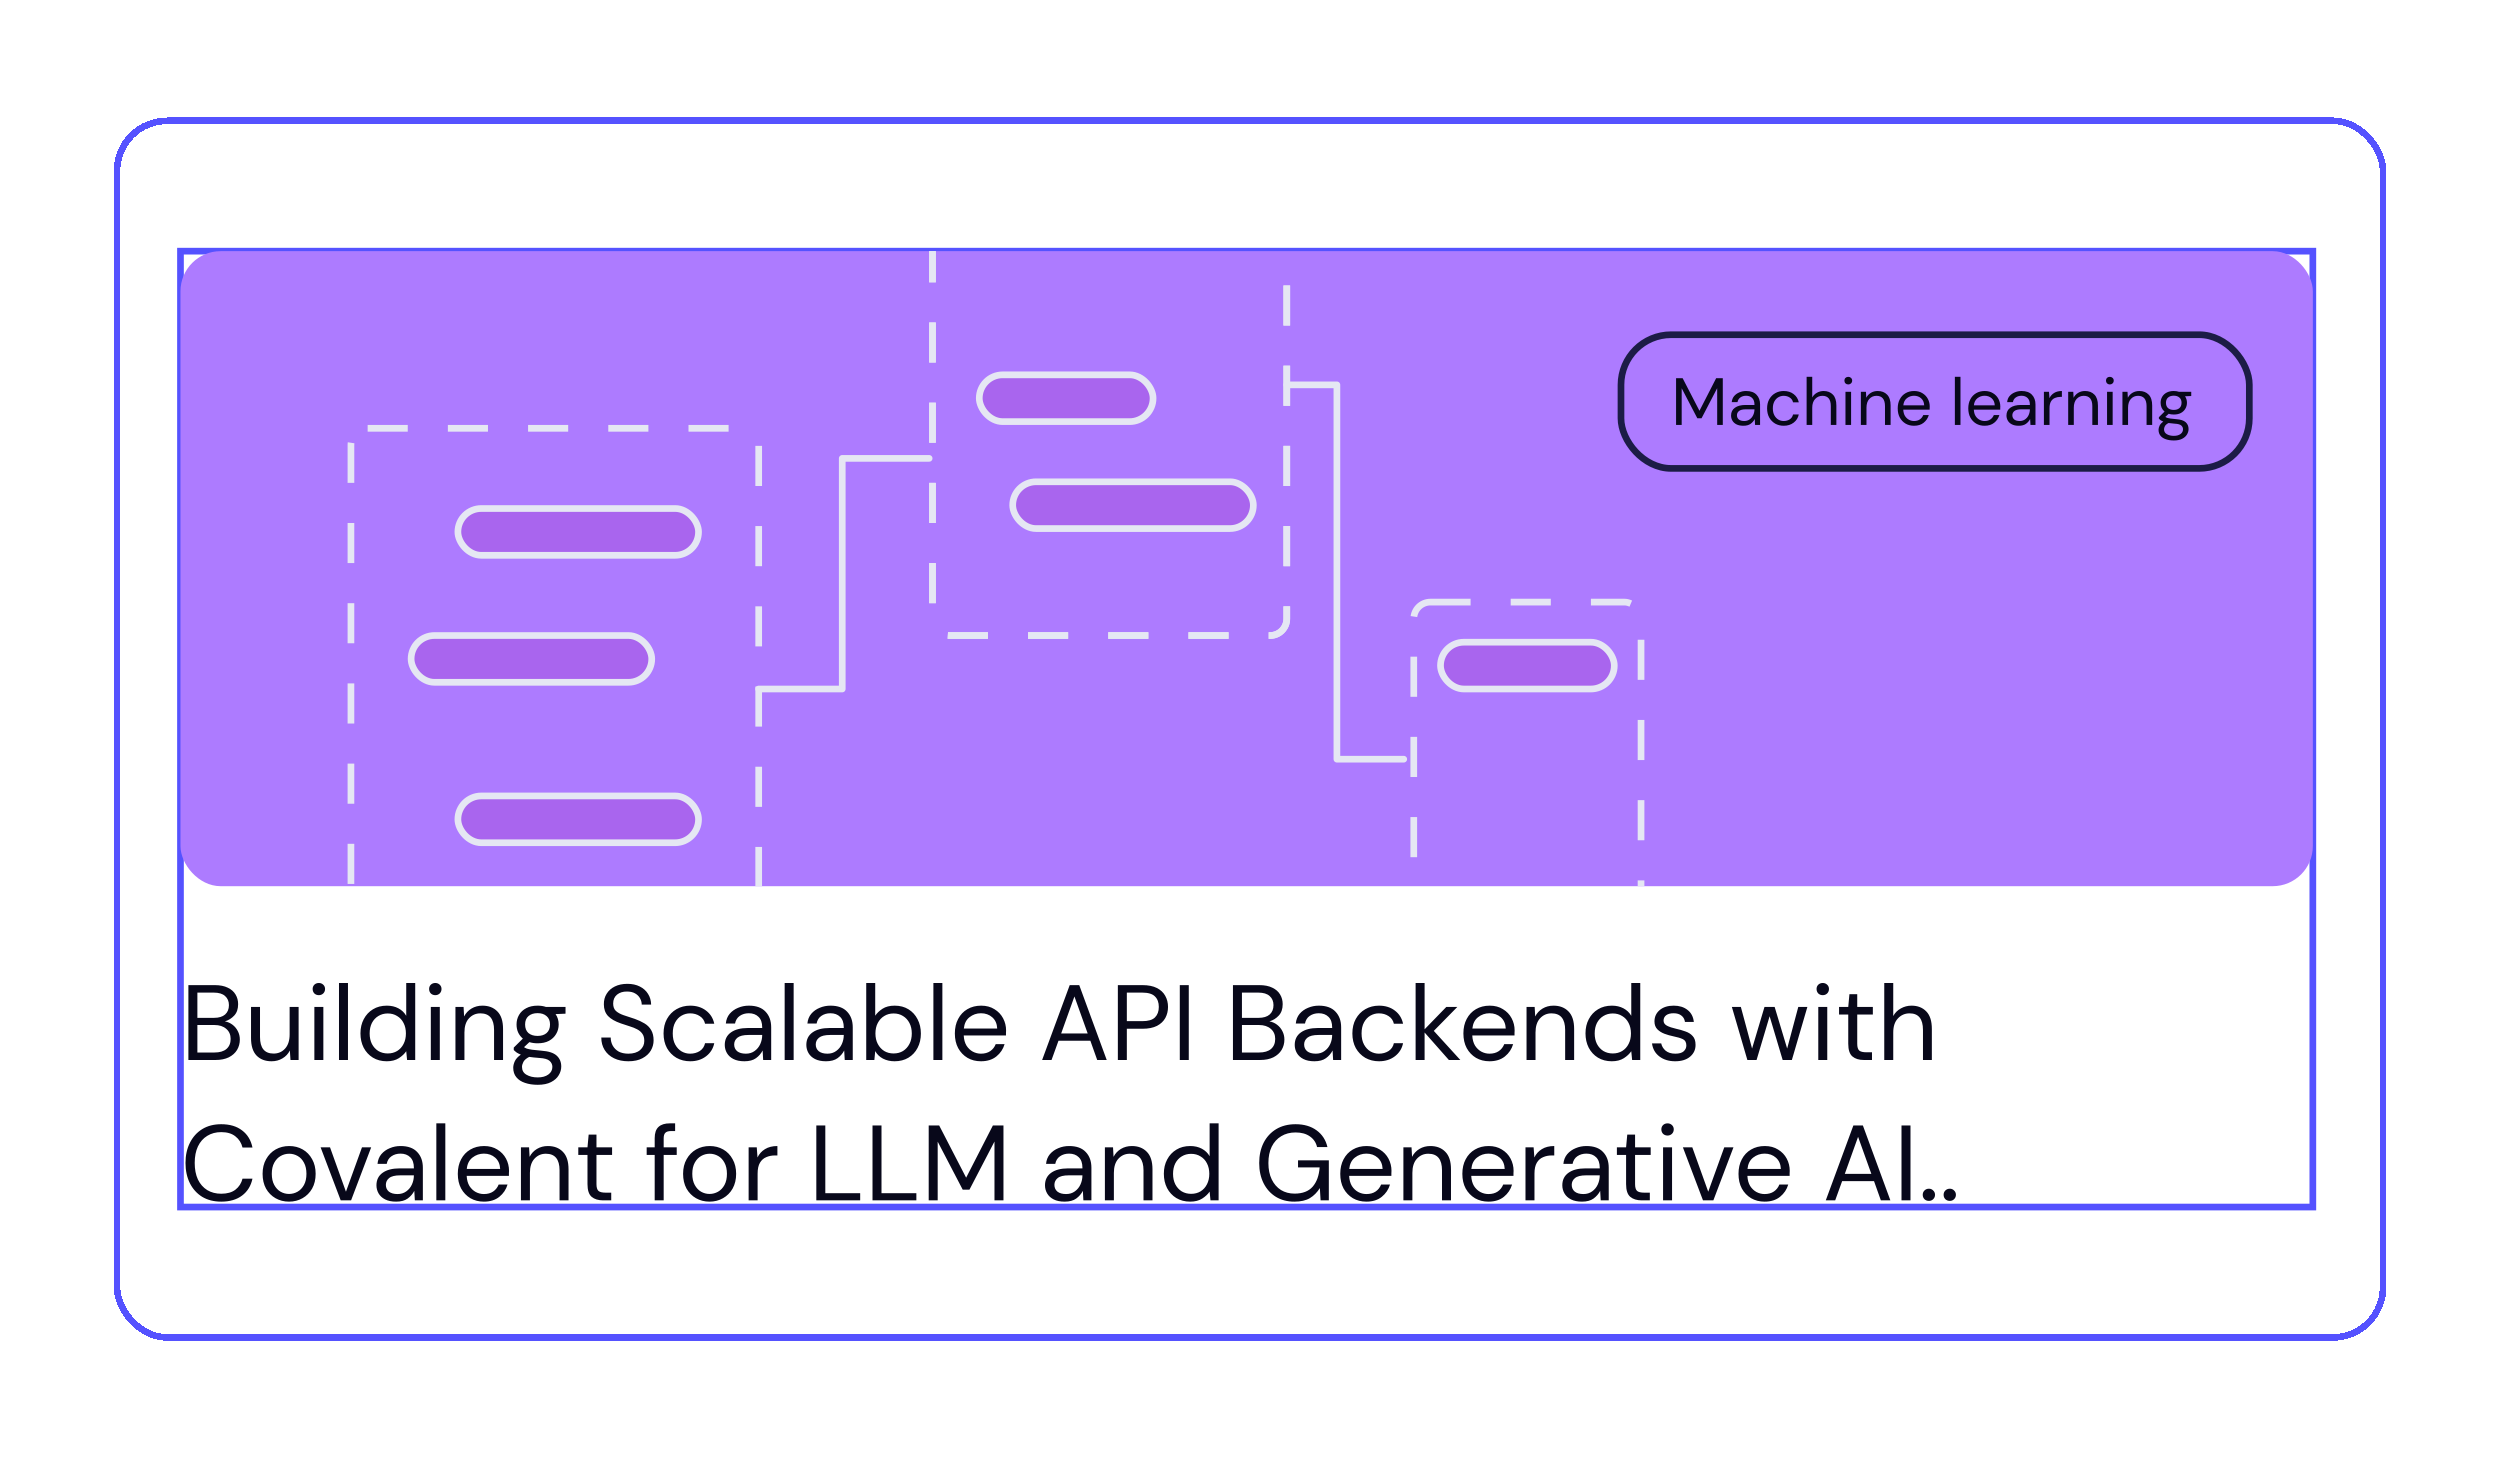 <svg width="374" height="218" viewBox="0 0 374 218" fill="none" xmlns="http://www.w3.org/2000/svg">
<g filter="url(#filter0_d_901_493)">
<rect x="17.5" y="14.074" width="339" height="182" rx="7.5" stroke="#5552FF" shape-rendering="crispEdges"/>
<rect x="27" y="33.574" width="319" height="143" stroke="#5552FF"/>
<g clip-path="url(#clip0_901_493)">
<rect x="27" y="33.574" width="319" height="95" rx="6" fill="#AD7BFF"/>
<rect x="242.5" y="46.074" width="94" height="20" rx="7.5" fill="#AD7BFF"/>
<rect x="242.5" y="46.074" width="94" height="20" rx="7.5" stroke="#1C1C46"/>
<path d="M250.74 59.574V52.574H251.72L254.24 57.454L256.74 52.574H257.73V59.574H256.89V54.074L254.55 58.574H253.92L251.58 54.084V59.574H250.74ZM260.807 59.694C260.393 59.694 260.05 59.624 259.777 59.484C259.503 59.344 259.3 59.157 259.167 58.924C259.033 58.69 258.967 58.437 258.967 58.164C258.967 57.657 259.16 57.267 259.547 56.994C259.933 56.72 260.46 56.584 261.127 56.584H262.467V56.524C262.467 56.09 262.353 55.764 262.127 55.544C261.9 55.317 261.597 55.204 261.217 55.204C260.89 55.204 260.607 55.287 260.367 55.454C260.133 55.614 259.987 55.85 259.927 56.164H259.067C259.1 55.804 259.22 55.5 259.427 55.254C259.64 55.007 259.903 54.82 260.217 54.694C260.53 54.56 260.863 54.494 261.217 54.494C261.91 54.494 262.43 54.68 262.777 55.054C263.13 55.42 263.307 55.91 263.307 56.524V59.574H262.557L262.507 58.684C262.367 58.964 262.16 59.204 261.887 59.404C261.62 59.597 261.26 59.694 260.807 59.694ZM260.937 58.984C261.257 58.984 261.53 58.9 261.757 58.734C261.99 58.567 262.167 58.35 262.287 58.084C262.407 57.817 262.467 57.537 262.467 57.244V57.234H261.197C260.703 57.234 260.353 57.32 260.147 57.494C259.947 57.66 259.847 57.87 259.847 58.124C259.847 58.384 259.94 58.594 260.127 58.754C260.32 58.907 260.59 58.984 260.937 58.984ZM266.847 59.694C266.374 59.694 265.947 59.587 265.567 59.374C265.194 59.154 264.897 58.85 264.677 58.464C264.464 58.07 264.357 57.614 264.357 57.094C264.357 56.574 264.464 56.12 264.677 55.734C264.897 55.34 265.194 55.037 265.567 54.824C265.947 54.604 266.374 54.494 266.847 54.494C267.434 54.494 267.927 54.647 268.327 54.954C268.734 55.26 268.99 55.67 269.097 56.184H268.237C268.17 55.877 268.007 55.64 267.747 55.474C267.487 55.3 267.184 55.214 266.837 55.214C266.557 55.214 266.294 55.284 266.047 55.424C265.8 55.564 265.6 55.774 265.447 56.054C265.294 56.334 265.217 56.68 265.217 57.094C265.217 57.507 265.294 57.854 265.447 58.134C265.6 58.414 265.8 58.627 266.047 58.774C266.294 58.914 266.557 58.984 266.837 58.984C267.184 58.984 267.487 58.9 267.747 58.734C268.007 58.56 268.17 58.317 268.237 58.004H269.097C268.997 58.504 268.744 58.91 268.337 59.224C267.93 59.537 267.434 59.694 266.847 59.694ZM270.27 59.574V52.374H271.11V55.464C271.277 55.157 271.513 54.92 271.82 54.754C272.127 54.58 272.46 54.494 272.82 54.494C273.393 54.494 273.853 54.674 274.2 55.034C274.547 55.387 274.72 55.934 274.72 56.674V59.574H273.89V56.764C273.89 55.73 273.473 55.214 272.64 55.214C272.207 55.214 271.843 55.37 271.55 55.684C271.257 55.99 271.11 56.43 271.11 57.004V59.574H270.27ZM276.503 53.514C276.336 53.514 276.196 53.46 276.083 53.354C275.976 53.24 275.923 53.1 275.923 52.934C275.923 52.774 275.976 52.64 276.083 52.534C276.196 52.427 276.336 52.374 276.503 52.374C276.663 52.374 276.799 52.427 276.913 52.534C277.026 52.64 277.083 52.774 277.083 52.934C277.083 53.1 277.026 53.24 276.913 53.354C276.799 53.46 276.663 53.514 276.503 53.514ZM276.083 59.574V54.614H276.923V59.574H276.083ZM278.385 59.574V54.614H279.145L279.195 55.504C279.355 55.19 279.585 54.944 279.885 54.764C280.185 54.584 280.525 54.494 280.905 54.494C281.492 54.494 281.959 54.674 282.305 55.034C282.659 55.387 282.835 55.934 282.835 56.674V59.574H281.995V56.764C281.995 55.73 281.569 55.214 280.715 55.214C280.289 55.214 279.932 55.37 279.645 55.684C279.365 55.99 279.225 56.43 279.225 57.004V59.574H278.385ZM286.338 59.694C285.865 59.694 285.445 59.587 285.078 59.374C284.711 59.154 284.421 58.85 284.208 58.464C284.001 58.077 283.898 57.62 283.898 57.094C283.898 56.574 284.001 56.12 284.208 55.734C284.415 55.34 284.701 55.037 285.068 54.824C285.441 54.604 285.871 54.494 286.358 54.494C286.838 54.494 287.251 54.604 287.598 54.824C287.951 55.037 288.221 55.32 288.408 55.674C288.595 56.027 288.688 56.407 288.688 56.814C288.688 56.887 288.685 56.96 288.678 57.034C288.678 57.107 288.678 57.19 288.678 57.284H284.728C284.748 57.664 284.835 57.98 284.988 58.234C285.148 58.48 285.345 58.667 285.578 58.794C285.818 58.92 286.071 58.984 286.338 58.984C286.685 58.984 286.975 58.904 287.208 58.744C287.441 58.584 287.611 58.367 287.718 58.094H288.548C288.415 58.554 288.158 58.937 287.778 59.244C287.405 59.544 286.925 59.694 286.338 59.694ZM286.338 55.204C285.938 55.204 285.581 55.327 285.268 55.574C284.961 55.814 284.785 56.167 284.738 56.634H287.858C287.838 56.187 287.685 55.837 287.398 55.584C287.111 55.33 286.758 55.204 286.338 55.204ZM292.448 59.574V52.374H293.288V59.574H292.448ZM296.895 59.694C296.421 59.694 296.001 59.587 295.635 59.374C295.268 59.154 294.978 58.85 294.765 58.464C294.558 58.077 294.455 57.62 294.455 57.094C294.455 56.574 294.558 56.12 294.765 55.734C294.971 55.34 295.258 55.037 295.625 54.824C295.998 54.604 296.428 54.494 296.915 54.494C297.395 54.494 297.808 54.604 298.155 54.824C298.508 55.037 298.778 55.32 298.965 55.674C299.151 56.027 299.245 56.407 299.245 56.814C299.245 56.887 299.241 56.96 299.235 57.034C299.235 57.107 299.235 57.19 299.235 57.284H295.285C295.305 57.664 295.391 57.98 295.545 58.234C295.705 58.48 295.901 58.667 296.135 58.794C296.375 58.92 296.628 58.984 296.895 58.984C297.241 58.984 297.531 58.904 297.765 58.744C297.998 58.584 298.168 58.367 298.275 58.094H299.105C298.971 58.554 298.715 58.937 298.335 59.244C297.961 59.544 297.481 59.694 296.895 59.694ZM296.895 55.204C296.495 55.204 296.138 55.327 295.825 55.574C295.518 55.814 295.341 56.167 295.295 56.634H298.415C298.395 56.187 298.241 55.837 297.955 55.584C297.668 55.33 297.315 55.204 296.895 55.204ZM302.008 59.694C301.595 59.694 301.251 59.624 300.978 59.484C300.705 59.344 300.501 59.157 300.368 58.924C300.235 58.69 300.168 58.437 300.168 58.164C300.168 57.657 300.361 57.267 300.748 56.994C301.135 56.72 301.661 56.584 302.328 56.584H303.668V56.524C303.668 56.09 303.555 55.764 303.328 55.544C303.101 55.317 302.798 55.204 302.418 55.204C302.091 55.204 301.808 55.287 301.568 55.454C301.335 55.614 301.188 55.85 301.128 56.164H300.268C300.301 55.804 300.421 55.5 300.628 55.254C300.841 55.007 301.105 54.82 301.418 54.694C301.731 54.56 302.065 54.494 302.418 54.494C303.111 54.494 303.631 54.68 303.978 55.054C304.331 55.42 304.508 55.91 304.508 56.524V59.574H303.758L303.708 58.684C303.568 58.964 303.361 59.204 303.088 59.404C302.821 59.597 302.461 59.694 302.008 59.694ZM302.138 58.984C302.458 58.984 302.731 58.9 302.958 58.734C303.191 58.567 303.368 58.35 303.488 58.084C303.608 57.817 303.668 57.537 303.668 57.244V57.234H302.398C301.905 57.234 301.555 57.32 301.348 57.494C301.148 57.66 301.048 57.87 301.048 58.124C301.048 58.384 301.141 58.594 301.328 58.754C301.521 58.907 301.791 58.984 302.138 58.984ZM305.768 59.574V54.614H306.528L306.598 55.564C306.751 55.237 306.985 54.977 307.298 54.784C307.611 54.59 307.998 54.494 308.458 54.494V55.374H308.228C307.935 55.374 307.665 55.427 307.418 55.534C307.171 55.634 306.975 55.807 306.828 56.054C306.681 56.3 306.608 56.64 306.608 57.074V59.574H305.768ZM309.401 59.574V54.614H310.161L310.211 55.504C310.371 55.19 310.601 54.944 310.901 54.764C311.201 54.584 311.541 54.494 311.921 54.494C312.508 54.494 312.974 54.674 313.321 55.034C313.674 55.387 313.851 55.934 313.851 56.674V59.574H313.011V56.764C313.011 55.73 312.584 55.214 311.731 55.214C311.304 55.214 310.948 55.37 310.661 55.684C310.381 55.99 310.241 56.43 310.241 57.004V59.574H309.401ZM315.634 53.514C315.467 53.514 315.327 53.46 315.214 53.354C315.107 53.24 315.054 53.1 315.054 52.934C315.054 52.774 315.107 52.64 315.214 52.534C315.327 52.427 315.467 52.374 315.634 52.374C315.794 52.374 315.93 52.427 316.044 52.534C316.157 52.64 316.214 52.774 316.214 52.934C316.214 53.1 316.157 53.24 316.044 53.354C315.93 53.46 315.794 53.514 315.634 53.514ZM315.214 59.574V54.614H316.054V59.574H315.214ZM317.516 59.574V54.614H318.276L318.326 55.504C318.486 55.19 318.716 54.944 319.016 54.764C319.316 54.584 319.656 54.494 320.036 54.494C320.623 54.494 321.09 54.674 321.436 55.034C321.79 55.387 321.966 55.934 321.966 56.674V59.574H321.126V56.764C321.126 55.73 320.7 55.214 319.846 55.214C319.42 55.214 319.063 55.37 318.776 55.684C318.496 55.99 318.356 56.43 318.356 57.004V59.574H317.516ZM325.199 58.014C324.919 58.014 324.662 57.977 324.429 57.904L323.929 58.374C324.002 58.427 324.092 58.474 324.199 58.514C324.312 58.547 324.472 58.58 324.679 58.614C324.885 58.64 325.175 58.67 325.549 58.704C326.215 58.75 326.692 58.904 326.979 59.164C327.265 59.424 327.409 59.764 327.409 60.184C327.409 60.47 327.329 60.744 327.169 61.004C327.015 61.264 326.775 61.477 326.449 61.644C326.129 61.81 325.715 61.894 325.209 61.894C324.762 61.894 324.365 61.834 324.019 61.714C323.672 61.6 323.402 61.424 323.209 61.184C323.015 60.95 322.919 60.654 322.919 60.294C322.919 60.107 322.969 59.904 323.069 59.684C323.169 59.47 323.355 59.267 323.629 59.074C323.482 59.014 323.355 58.95 323.249 58.884C323.149 58.81 323.055 58.73 322.969 58.644V58.414L323.819 57.574C323.425 57.24 323.229 56.8 323.229 56.254C323.229 55.927 323.305 55.63 323.459 55.364C323.612 55.097 323.835 54.887 324.129 54.734C324.422 54.574 324.779 54.494 325.199 54.494C325.485 54.494 325.745 54.534 325.979 54.614H327.809V55.244L326.879 55.284C327.072 55.564 327.169 55.887 327.169 56.254C327.169 56.58 327.089 56.877 326.929 57.144C326.775 57.41 326.552 57.624 326.259 57.784C325.972 57.937 325.619 58.014 325.199 58.014ZM325.199 57.324C325.552 57.324 325.832 57.234 326.039 57.054C326.252 56.867 326.359 56.6 326.359 56.254C326.359 55.914 326.252 55.654 326.039 55.474C325.832 55.287 325.552 55.194 325.199 55.194C324.839 55.194 324.552 55.287 324.339 55.474C324.132 55.654 324.029 55.914 324.029 56.254C324.029 56.6 324.132 56.867 324.339 57.054C324.552 57.234 324.839 57.324 325.199 57.324ZM323.739 60.214C323.739 60.547 323.879 60.794 324.159 60.954C324.439 61.12 324.789 61.204 325.209 61.204C325.622 61.204 325.952 61.114 326.199 60.934C326.452 60.754 326.579 60.514 326.579 60.214C326.579 60 326.492 59.814 326.319 59.654C326.145 59.5 325.825 59.41 325.359 59.384C324.992 59.357 324.675 59.324 324.409 59.284C324.135 59.43 323.955 59.587 323.869 59.754C323.782 59.927 323.739 60.08 323.739 60.214Z" fill="#08081A"/>
<rect x="52.5" y="60.074" width="61" height="78" rx="2.5" stroke="#E5E7F3" stroke-dasharray="6 6"/>
<rect x="139.5" y="28.074" width="53" height="63" rx="2.5" stroke="#E5E7F3" stroke-dasharray="6 6"/>
<rect x="139.5" y="28.074" width="53" height="63" rx="2.5" stroke="#E5E7F3" stroke-dasharray="6 6"/>
<rect x="211.5" y="86.074" width="34" height="48" rx="2.5" stroke="#E5E7F3" stroke-dasharray="6 6"/>
<path d="M113.5 99.074H126V64.574H139" stroke="#E5E7F3" stroke-linecap="round" stroke-linejoin="round"/>
<path d="M192.5 53.574H200V109.574H210" stroke="#E5E7F3" stroke-linecap="round" stroke-linejoin="round"/>
<rect x="68.5" y="72.074" width="36" height="7" rx="3.5" fill="#A965EE" stroke="#E5E7F3"/>
<rect x="61.5" y="91.074" width="36" height="7" rx="3.5" fill="#A965EE" stroke="#E5E7F3"/>
<rect x="146.5" y="52.074" width="26" height="7" rx="3.5" fill="#A965EE" stroke="#E5E7F3"/>
<rect x="215.5" y="92.074" width="26" height="7" rx="3.5" fill="#A965EE" stroke="#E5E7F3"/>
<rect x="68.5" y="115.074" width="36" height="7" rx="3.5" fill="#A965EE" stroke="#E5E7F3"/>
<rect x="151.5" y="68.074" width="36" height="7" rx="3.5" fill="#A965EE" stroke="#E5E7F3"/>
</g>
<path d="M28.184 154.574V143.374H32.12C32.909 143.374 33.56 143.502 34.072 143.758C34.595 144.003 34.984 144.344 35.24 144.782C35.496 145.208 35.624 145.688 35.624 146.222C35.624 146.947 35.427 147.518 35.032 147.934C34.648 148.35 34.184 148.638 33.64 148.798C34.056 148.872 34.435 149.038 34.776 149.294C35.117 149.55 35.384 149.87 35.576 150.254C35.779 150.638 35.88 151.059 35.88 151.518C35.88 152.083 35.741 152.6 35.464 153.07C35.187 153.528 34.776 153.896 34.232 154.174C33.688 154.44 33.027 154.574 32.248 154.574H28.184ZM29.528 148.27H32.024C32.739 148.27 33.288 148.104 33.672 147.774C34.056 147.432 34.248 146.963 34.248 146.366C34.248 145.8 34.056 145.347 33.672 145.006C33.299 144.664 32.733 144.494 31.976 144.494H29.528V148.27ZM29.528 153.454H32.104C32.872 153.454 33.464 153.278 33.88 152.926C34.296 152.563 34.504 152.062 34.504 151.422C34.504 150.792 34.285 150.291 33.848 149.918C33.411 149.534 32.819 149.342 32.072 149.342H29.528V153.454ZM40.625 154.766C39.686 154.766 38.94 154.483 38.385 153.918C37.83 153.342 37.553 152.462 37.553 151.278V146.638H38.897V151.134C38.897 152.787 39.574 153.614 40.929 153.614C41.622 153.614 42.193 153.368 42.641 152.878C43.1 152.376 43.329 151.667 43.329 150.75V146.638H44.673V154.574H43.457L43.361 153.15C43.116 153.651 42.748 154.046 42.257 154.334C41.777 154.622 41.233 154.766 40.625 154.766ZM47.701 144.878C47.435 144.878 47.211 144.792 47.029 144.622C46.859 144.44 46.773 144.216 46.773 143.95C46.773 143.694 46.859 143.48 47.029 143.31C47.211 143.139 47.435 143.054 47.701 143.054C47.957 143.054 48.176 143.139 48.357 143.31C48.539 143.48 48.629 143.694 48.629 143.95C48.629 144.216 48.539 144.44 48.357 144.622C48.176 144.792 47.957 144.878 47.701 144.878ZM47.029 154.574V146.638H48.373V154.574H47.029ZM50.713 154.574V143.054H52.057V154.574H50.713ZM57.86 154.766C57.071 154.766 56.378 154.584 55.78 154.222C55.194 153.859 54.735 153.363 54.404 152.734C54.084 152.104 53.924 151.39 53.924 150.59C53.924 149.79 54.09 149.08 54.42 148.462C54.751 147.832 55.21 147.342 55.796 146.99C56.383 146.627 57.076 146.446 57.876 146.446C58.527 146.446 59.103 146.579 59.604 146.846C60.106 147.112 60.495 147.486 60.772 147.966V143.054H62.116V154.574H60.9L60.772 153.262C60.516 153.646 60.148 153.992 59.668 154.302C59.188 154.611 58.586 154.766 57.86 154.766ZM58.004 153.598C58.538 153.598 59.007 153.475 59.412 153.23C59.828 152.974 60.148 152.622 60.372 152.174C60.607 151.726 60.724 151.203 60.724 150.606C60.724 150.008 60.607 149.486 60.372 149.038C60.148 148.59 59.828 148.243 59.412 147.998C59.007 147.742 58.538 147.614 58.004 147.614C57.482 147.614 57.012 147.742 56.596 147.998C56.191 148.243 55.871 148.59 55.636 149.038C55.412 149.486 55.3 150.008 55.3 150.606C55.3 151.203 55.412 151.726 55.636 152.174C55.871 152.622 56.191 152.974 56.596 153.23C57.012 153.475 57.482 153.598 58.004 153.598ZM65.123 144.878C64.856 144.878 64.632 144.792 64.451 144.622C64.281 144.44 64.195 144.216 64.195 143.95C64.195 143.694 64.281 143.48 64.451 143.31C64.632 143.139 64.856 143.054 65.123 143.054C65.379 143.054 65.598 143.139 65.779 143.31C65.96 143.48 66.051 143.694 66.051 143.95C66.051 144.216 65.96 144.44 65.779 144.622C65.598 144.792 65.379 144.878 65.123 144.878ZM64.451 154.574V146.638H65.795V154.574H64.451ZM68.135 154.574V146.638H69.351L69.431 148.062C69.687 147.56 70.055 147.166 70.535 146.878C71.015 146.59 71.559 146.446 72.167 146.446C73.106 146.446 73.853 146.734 74.407 147.31C74.973 147.875 75.255 148.75 75.255 149.934V154.574H73.911V150.078C73.911 148.424 73.229 147.598 71.863 147.598C71.181 147.598 70.61 147.848 70.151 148.35C69.703 148.84 69.479 149.544 69.479 150.462V154.574H68.135ZM80.427 152.078C79.98 152.078 79.569 152.019 79.195 151.902L78.395 152.654C78.513 152.739 78.657 152.814 78.828 152.878C79.009 152.931 79.265 152.984 79.596 153.038C79.926 153.08 80.39 153.128 80.987 153.182C82.054 153.256 82.817 153.502 83.275 153.918C83.734 154.334 83.963 154.878 83.963 155.55C83.963 156.008 83.835 156.446 83.579 156.862C83.334 157.278 82.95 157.619 82.427 157.886C81.915 158.152 81.254 158.286 80.444 158.286C79.729 158.286 79.094 158.19 78.54 157.998C77.985 157.816 77.553 157.534 77.243 157.15C76.934 156.776 76.779 156.302 76.779 155.726C76.779 155.427 76.859 155.102 77.019 154.75C77.18 154.408 77.478 154.083 77.915 153.774C77.681 153.678 77.478 153.576 77.308 153.47C77.147 153.352 76.998 153.224 76.859 153.086V152.718L78.219 151.374C77.59 150.84 77.275 150.136 77.275 149.262C77.275 148.739 77.398 148.264 77.644 147.838C77.889 147.411 78.246 147.075 78.716 146.83C79.185 146.574 79.755 146.446 80.427 146.446C80.886 146.446 81.302 146.51 81.675 146.638H84.603V147.646L83.115 147.71C83.425 148.158 83.579 148.675 83.579 149.262C83.579 149.784 83.451 150.259 83.195 150.686C82.95 151.112 82.593 151.454 82.124 151.71C81.665 151.955 81.1 152.078 80.427 152.078ZM80.427 150.974C80.993 150.974 81.441 150.83 81.772 150.542C82.113 150.243 82.284 149.816 82.284 149.262C82.284 148.718 82.113 148.302 81.772 148.014C81.441 147.715 80.993 147.566 80.427 147.566C79.852 147.566 79.393 147.715 79.052 148.014C78.721 148.302 78.555 148.718 78.555 149.262C78.555 149.816 78.721 150.243 79.052 150.542C79.393 150.83 79.852 150.974 80.427 150.974ZM78.091 155.598C78.091 156.131 78.316 156.526 78.763 156.782C79.212 157.048 79.772 157.182 80.444 157.182C81.105 157.182 81.633 157.038 82.028 156.75C82.433 156.462 82.635 156.078 82.635 155.598C82.635 155.256 82.497 154.958 82.219 154.702C81.942 154.456 81.43 154.312 80.683 154.27C80.097 154.227 79.59 154.174 79.163 154.11C78.726 154.344 78.438 154.595 78.299 154.862C78.161 155.139 78.091 155.384 78.091 155.598ZM94.002 154.766C93.181 154.766 92.466 154.616 91.858 154.318C91.25 154.019 90.781 153.603 90.45 153.07C90.119 152.536 89.954 151.918 89.954 151.214H91.362C91.362 151.651 91.463 152.056 91.666 152.43C91.869 152.792 92.162 153.086 92.546 153.31C92.941 153.523 93.426 153.63 94.002 153.63C94.759 153.63 95.346 153.448 95.762 153.086C96.178 152.723 96.386 152.27 96.386 151.726C96.386 151.278 96.29 150.92 96.098 150.654C95.906 150.376 95.645 150.152 95.314 149.982C94.994 149.811 94.621 149.662 94.194 149.534C93.778 149.406 93.341 149.262 92.882 149.102C92.018 148.803 91.378 148.435 90.962 147.998C90.546 147.55 90.338 146.968 90.338 146.254C90.327 145.656 90.466 145.128 90.754 144.67C91.042 144.2 91.447 143.838 91.97 143.582C92.503 143.315 93.133 143.182 93.858 143.182C94.573 143.182 95.191 143.315 95.714 143.582C96.247 143.848 96.658 144.216 96.946 144.686C97.245 145.155 97.399 145.688 97.41 146.286H96.002C96.002 145.976 95.922 145.672 95.762 145.374C95.602 145.064 95.357 144.814 95.026 144.622C94.706 144.43 94.301 144.334 93.81 144.334C93.202 144.323 92.701 144.478 92.306 144.798C91.922 145.118 91.73 145.56 91.73 146.126C91.73 146.606 91.863 146.974 92.13 147.23C92.407 147.486 92.791 147.699 93.282 147.87C93.773 148.03 94.338 148.216 94.978 148.43C95.511 148.622 95.991 148.846 96.418 149.102C96.845 149.358 97.175 149.688 97.41 150.094C97.655 150.499 97.778 151.016 97.778 151.646C97.778 152.179 97.639 152.686 97.362 153.166C97.085 153.635 96.663 154.019 96.098 154.318C95.543 154.616 94.845 154.766 94.002 154.766ZM103.252 154.766C102.495 154.766 101.812 154.595 101.204 154.254C100.607 153.902 100.132 153.416 99.78 152.798C99.439 152.168 99.268 151.438 99.268 150.606C99.268 149.774 99.439 149.048 99.78 148.43C100.132 147.8 100.607 147.315 101.204 146.974C101.812 146.622 102.495 146.446 103.252 146.446C104.191 146.446 104.98 146.691 105.62 147.182C106.271 147.672 106.681 148.328 106.852 149.15H105.476C105.369 148.659 105.108 148.28 104.692 148.014C104.276 147.736 103.791 147.598 103.236 147.598C102.788 147.598 102.367 147.71 101.972 147.934C101.577 148.158 101.257 148.494 101.012 148.942C100.767 149.39 100.644 149.944 100.644 150.606C100.644 151.267 100.767 151.822 101.012 152.27C101.257 152.718 101.577 153.059 101.972 153.294C102.367 153.518 102.788 153.63 103.236 153.63C103.791 153.63 104.276 153.496 104.692 153.23C105.108 152.952 105.369 152.563 105.476 152.062H106.852C106.692 152.862 106.287 153.512 105.636 154.014C104.985 154.515 104.191 154.766 103.252 154.766ZM111.369 154.766C110.708 154.766 110.158 154.654 109.721 154.43C109.284 154.206 108.958 153.907 108.745 153.534C108.532 153.16 108.425 152.755 108.425 152.318C108.425 151.507 108.734 150.883 109.353 150.446C109.972 150.008 110.814 149.79 111.881 149.79H114.025V149.694C114.025 149 113.844 148.478 113.481 148.126C113.118 147.763 112.633 147.582 112.025 147.582C111.502 147.582 111.049 147.715 110.665 147.982C110.292 148.238 110.057 148.616 109.961 149.118H108.585C108.638 148.542 108.83 148.056 109.161 147.662C109.502 147.267 109.924 146.968 110.425 146.766C110.926 146.552 111.46 146.446 112.025 146.446C113.134 146.446 113.966 146.744 114.521 147.342C115.086 147.928 115.369 148.712 115.369 149.694V154.574H114.169L114.089 153.15C113.865 153.598 113.534 153.982 113.097 154.302C112.67 154.611 112.094 154.766 111.369 154.766ZM111.577 153.63C112.089 153.63 112.526 153.496 112.889 153.23C113.262 152.963 113.545 152.616 113.737 152.19C113.929 151.763 114.025 151.315 114.025 150.846V150.83H111.993C111.204 150.83 110.644 150.968 110.313 151.246C109.993 151.512 109.833 151.848 109.833 152.254C109.833 152.67 109.982 153.006 110.281 153.262C110.59 153.507 111.022 153.63 111.577 153.63ZM117.385 154.574V143.054H118.729V154.574H117.385ZM123.572 154.766C122.911 154.766 122.361 154.654 121.924 154.43C121.487 154.206 121.161 153.907 120.948 153.534C120.735 153.16 120.628 152.755 120.628 152.318C120.628 151.507 120.937 150.883 121.556 150.446C122.175 150.008 123.017 149.79 124.084 149.79H126.228V149.694C126.228 149 126.047 148.478 125.684 148.126C125.321 147.763 124.836 147.582 124.228 147.582C123.705 147.582 123.252 147.715 122.868 147.982C122.495 148.238 122.26 148.616 122.164 149.118H120.788C120.841 148.542 121.033 148.056 121.364 147.662C121.705 147.267 122.127 146.968 122.628 146.766C123.129 146.552 123.663 146.446 124.228 146.446C125.337 146.446 126.169 146.744 126.724 147.342C127.289 147.928 127.572 148.712 127.572 149.694V154.574H126.372L126.292 153.15C126.068 153.598 125.737 153.982 125.3 154.302C124.873 154.611 124.297 154.766 123.572 154.766ZM123.78 153.63C124.292 153.63 124.729 153.496 125.092 153.23C125.465 152.963 125.748 152.616 125.94 152.19C126.132 151.763 126.228 151.315 126.228 150.846V150.83H124.196C123.407 150.83 122.847 150.968 122.516 151.246C122.196 151.512 122.036 151.848 122.036 152.254C122.036 152.67 122.185 153.006 122.484 153.262C122.793 153.507 123.225 153.63 123.78 153.63ZM133.828 154.766C133.178 154.766 132.596 154.632 132.084 154.366C131.583 154.099 131.199 153.726 130.932 153.246L130.804 154.574H129.588V143.054H130.932V147.95C131.188 147.566 131.551 147.219 132.02 146.91C132.5 146.6 133.108 146.446 133.844 146.446C134.634 146.446 135.322 146.627 135.908 146.99C136.495 147.352 136.948 147.848 137.268 148.478C137.599 149.107 137.764 149.822 137.764 150.622C137.764 151.422 137.599 152.136 137.268 152.766C136.948 153.384 136.49 153.875 135.892 154.238C135.306 154.59 134.618 154.766 133.828 154.766ZM133.684 153.598C134.218 153.598 134.687 153.475 135.092 153.23C135.498 152.974 135.818 152.622 136.052 152.174C136.287 151.726 136.404 151.203 136.404 150.606C136.404 150.008 136.287 149.486 136.052 149.038C135.818 148.59 135.498 148.243 135.092 147.998C134.687 147.742 134.218 147.614 133.684 147.614C133.151 147.614 132.682 147.742 132.276 147.998C131.871 148.243 131.551 148.59 131.316 149.038C131.082 149.486 130.964 150.008 130.964 150.606C130.964 151.203 131.082 151.726 131.316 152.174C131.551 152.622 131.871 152.974 132.276 153.23C132.682 153.475 133.151 153.598 133.684 153.598ZM139.635 154.574V143.054H140.979V154.574H139.635ZM146.75 154.766C145.993 154.766 145.321 154.595 144.734 154.254C144.147 153.902 143.683 153.416 143.342 152.798C143.011 152.179 142.846 151.448 142.846 150.606C142.846 149.774 143.011 149.048 143.342 148.43C143.673 147.8 144.131 147.315 144.718 146.974C145.315 146.622 146.003 146.446 146.782 146.446C147.55 146.446 148.211 146.622 148.766 146.974C149.331 147.315 149.763 147.768 150.062 148.334C150.361 148.899 150.51 149.507 150.51 150.158C150.51 150.275 150.505 150.392 150.494 150.51C150.494 150.627 150.494 150.76 150.494 150.91H144.174C144.206 151.518 144.345 152.024 144.59 152.43C144.846 152.824 145.161 153.123 145.534 153.326C145.918 153.528 146.323 153.63 146.75 153.63C147.305 153.63 147.769 153.502 148.142 153.246C148.515 152.99 148.787 152.643 148.958 152.206H150.286C150.073 152.942 149.662 153.555 149.054 154.046C148.457 154.526 147.689 154.766 146.75 154.766ZM146.75 147.582C146.11 147.582 145.539 147.779 145.038 148.174C144.547 148.558 144.265 149.123 144.19 149.87H149.182C149.15 149.155 148.905 148.595 148.446 148.19C147.987 147.784 147.422 147.582 146.75 147.582ZM155.902 154.574L160.03 143.374H161.454L165.566 154.574H164.142L163.118 151.694H158.35L157.31 154.574H155.902ZM158.75 150.606H162.718L160.734 145.07L158.75 150.606ZM167.231 154.574V143.374H170.911C171.786 143.374 172.506 143.518 173.071 143.806C173.636 144.094 174.052 144.483 174.319 144.974C174.596 145.464 174.735 146.019 174.735 146.638C174.735 147.246 174.602 147.795 174.335 148.286C174.068 148.776 173.652 149.171 173.087 149.47C172.522 149.758 171.796 149.902 170.911 149.902H168.575V154.574H167.231ZM168.575 148.766H170.879C171.775 148.766 172.41 148.579 172.783 148.206C173.167 147.822 173.359 147.299 173.359 146.638C173.359 145.966 173.167 145.443 172.783 145.07C172.41 144.686 171.775 144.494 170.879 144.494H168.575V148.766ZM176.497 154.574V143.374H177.841V154.574H176.497ZM184.45 154.574V143.374H188.386C189.175 143.374 189.826 143.502 190.338 143.758C190.86 144.003 191.25 144.344 191.506 144.782C191.762 145.208 191.89 145.688 191.89 146.222C191.89 146.947 191.692 147.518 191.298 147.934C190.914 148.35 190.45 148.638 189.906 148.798C190.322 148.872 190.7 149.038 191.042 149.294C191.383 149.55 191.65 149.87 191.842 150.254C192.044 150.638 192.146 151.059 192.146 151.518C192.146 152.083 192.007 152.6 191.73 153.07C191.452 153.528 191.042 153.896 190.498 154.174C189.954 154.44 189.292 154.574 188.514 154.574H184.45ZM185.794 148.27H188.29C189.004 148.27 189.554 148.104 189.938 147.774C190.322 147.432 190.514 146.963 190.514 146.366C190.514 145.8 190.322 145.347 189.938 145.006C189.564 144.664 188.999 144.494 188.242 144.494H185.794V148.27ZM185.794 153.454H188.37C189.138 153.454 189.73 153.278 190.146 152.926C190.562 152.563 190.77 152.062 190.77 151.422C190.77 150.792 190.551 150.291 190.114 149.918C189.676 149.534 189.084 149.342 188.338 149.342H185.794V153.454ZM196.635 154.766C195.973 154.766 195.424 154.654 194.987 154.43C194.549 154.206 194.224 153.907 194.011 153.534C193.797 153.16 193.691 152.755 193.691 152.318C193.691 151.507 194 150.883 194.619 150.446C195.237 150.008 196.08 149.79 197.147 149.79H199.291V149.694C199.291 149 199.109 148.478 198.747 148.126C198.384 147.763 197.899 147.582 197.291 147.582C196.768 147.582 196.315 147.715 195.931 147.982C195.557 148.238 195.323 148.616 195.227 149.118H193.851C193.904 148.542 194.096 148.056 194.427 147.662C194.768 147.267 195.189 146.968 195.691 146.766C196.192 146.552 196.725 146.446 197.291 146.446C198.4 146.446 199.232 146.744 199.787 147.342C200.352 147.928 200.635 148.712 200.635 149.694V154.574H199.435L199.355 153.15C199.131 153.598 198.8 153.982 198.363 154.302C197.936 154.611 197.36 154.766 196.635 154.766ZM196.843 153.63C197.355 153.63 197.792 153.496 198.155 153.23C198.528 152.963 198.811 152.616 199.003 152.19C199.195 151.763 199.291 151.315 199.291 150.846V150.83H197.259C196.469 150.83 195.909 150.968 195.579 151.246C195.259 151.512 195.099 151.848 195.099 152.254C195.099 152.67 195.248 153.006 195.547 153.262C195.856 153.507 196.288 153.63 196.843 153.63ZM206.299 154.766C205.542 154.766 204.859 154.595 204.251 154.254C203.654 153.902 203.179 153.416 202.827 152.798C202.486 152.168 202.315 151.438 202.315 150.606C202.315 149.774 202.486 149.048 202.827 148.43C203.179 147.8 203.654 147.315 204.251 146.974C204.859 146.622 205.542 146.446 206.299 146.446C207.238 146.446 208.027 146.691 208.667 147.182C209.318 147.672 209.728 148.328 209.899 149.15H208.523C208.416 148.659 208.155 148.28 207.739 148.014C207.323 147.736 206.838 147.598 206.283 147.598C205.835 147.598 205.414 147.71 205.019 147.934C204.624 148.158 204.304 148.494 204.059 148.942C203.814 149.39 203.691 149.944 203.691 150.606C203.691 151.267 203.814 151.822 204.059 152.27C204.304 152.718 204.624 153.059 205.019 153.294C205.414 153.518 205.835 153.63 206.283 153.63C206.838 153.63 207.323 153.496 207.739 153.23C208.155 152.952 208.416 152.563 208.523 152.062H209.899C209.739 152.862 209.334 153.512 208.683 154.014C208.032 154.515 207.238 154.766 206.299 154.766ZM211.776 154.574V143.054H213.12V149.982L216.368 146.638H218.016L214.496 150.222L218.464 154.574H216.752L213.12 150.462V154.574H211.776ZM222.828 154.766C222.071 154.766 221.399 154.595 220.812 154.254C220.226 153.902 219.762 153.416 219.42 152.798C219.09 152.179 218.924 151.448 218.924 150.606C218.924 149.774 219.09 149.048 219.42 148.43C219.751 147.8 220.21 147.315 220.796 146.974C221.394 146.622 222.082 146.446 222.86 146.446C223.628 146.446 224.29 146.622 224.844 146.974C225.41 147.315 225.842 147.768 226.14 148.334C226.439 148.899 226.588 149.507 226.588 150.158C226.588 150.275 226.583 150.392 226.572 150.51C226.572 150.627 226.572 150.76 226.572 150.91H220.252C220.284 151.518 220.423 152.024 220.668 152.43C220.924 152.824 221.239 153.123 221.612 153.326C221.996 153.528 222.402 153.63 222.828 153.63C223.383 153.63 223.847 153.502 224.22 153.246C224.594 152.99 224.866 152.643 225.036 152.206H226.364C226.151 152.942 225.74 153.555 225.132 154.046C224.535 154.526 223.767 154.766 222.828 154.766ZM222.828 147.582C222.188 147.582 221.618 147.779 221.116 148.174C220.626 148.558 220.343 149.123 220.268 149.87H225.26C225.228 149.155 224.983 148.595 224.524 148.19C224.066 147.784 223.5 147.582 222.828 147.582ZM228.37 154.574V146.638H229.586L229.666 148.062C229.922 147.56 230.29 147.166 230.77 146.878C231.25 146.59 231.794 146.446 232.402 146.446C233.34 146.446 234.087 146.734 234.642 147.31C235.207 147.875 235.49 148.75 235.49 149.934V154.574H234.146V150.078C234.146 148.424 233.463 147.598 232.098 147.598C231.415 147.598 230.844 147.848 230.386 148.35C229.938 148.84 229.714 149.544 229.714 150.462V154.574H228.37ZM241.126 154.766C240.337 154.766 239.643 154.584 239.046 154.222C238.459 153.859 238.001 153.363 237.67 152.734C237.35 152.104 237.19 151.39 237.19 150.59C237.19 149.79 237.355 149.08 237.686 148.462C238.017 147.832 238.475 147.342 239.062 146.99C239.649 146.627 240.342 146.446 241.142 146.446C241.793 146.446 242.369 146.579 242.87 146.846C243.371 147.112 243.761 147.486 244.038 147.966V143.054H245.382V154.574H244.166L244.038 153.262C243.782 153.646 243.414 153.992 242.934 154.302C242.454 154.611 241.851 154.766 241.126 154.766ZM241.27 153.598C241.803 153.598 242.273 153.475 242.678 153.23C243.094 152.974 243.414 152.622 243.638 152.174C243.873 151.726 243.99 151.203 243.99 150.606C243.99 150.008 243.873 149.486 243.638 149.038C243.414 148.59 243.094 148.243 242.678 147.998C242.273 147.742 241.803 147.614 241.27 147.614C240.747 147.614 240.278 147.742 239.862 147.998C239.457 148.243 239.137 148.59 238.902 149.038C238.678 149.486 238.566 150.008 238.566 150.606C238.566 151.203 238.678 151.726 238.902 152.174C239.137 152.622 239.457 152.974 239.862 153.23C240.278 153.475 240.747 153.598 241.27 153.598ZM250.613 154.766C249.663 154.766 248.874 154.526 248.245 154.046C247.615 153.566 247.247 152.915 247.141 152.094H248.517C248.602 152.51 248.821 152.872 249.173 153.182C249.535 153.48 250.021 153.63 250.629 153.63C251.194 153.63 251.61 153.512 251.877 153.278C252.143 153.032 252.277 152.744 252.277 152.414C252.277 151.934 252.101 151.614 251.749 151.454C251.407 151.294 250.922 151.15 250.293 151.022C249.866 150.936 249.439 150.814 249.013 150.654C248.586 150.494 248.229 150.27 247.941 149.982C247.653 149.683 247.509 149.294 247.509 148.814C247.509 148.12 247.765 147.555 248.277 147.118C248.799 146.67 249.503 146.446 250.389 146.446C251.231 146.446 251.919 146.659 252.453 147.086C252.997 147.502 253.311 148.099 253.397 148.878H252.069C252.015 148.472 251.839 148.158 251.541 147.934C251.253 147.699 250.863 147.582 250.373 147.582C249.893 147.582 249.519 147.683 249.253 147.886C248.997 148.088 248.869 148.355 248.869 148.686C248.869 149.006 249.034 149.256 249.365 149.438C249.706 149.619 250.165 149.774 250.741 149.902C251.231 150.008 251.695 150.142 252.133 150.302C252.581 150.451 252.943 150.68 253.221 150.99C253.509 151.288 253.653 151.726 253.653 152.302C253.663 153.016 253.391 153.608 252.837 154.078C252.293 154.536 251.551 154.766 250.613 154.766ZM261.407 154.574L259.087 146.638H260.431L262.111 152.862L263.967 146.638H265.487L267.359 152.862L269.023 146.638H270.383L268.063 154.574H266.687L264.735 148.03L262.783 154.574H261.407ZM272.686 144.878C272.419 144.878 272.195 144.792 272.014 144.622C271.843 144.44 271.758 144.216 271.758 143.95C271.758 143.694 271.843 143.48 272.014 143.31C272.195 143.139 272.419 143.054 272.686 143.054C272.942 143.054 273.16 143.139 273.342 143.31C273.523 143.48 273.614 143.694 273.614 143.95C273.614 144.216 273.523 144.44 273.342 144.622C273.16 144.792 272.942 144.878 272.686 144.878ZM272.014 154.574V146.638H273.358V154.574H272.014ZM278.834 154.574C278.108 154.574 277.538 154.398 277.122 154.046C276.706 153.694 276.498 153.059 276.498 152.142V147.774H275.122V146.638H276.498L276.674 144.734H277.842V146.638H280.178V147.774H277.842V152.142C277.842 152.643 277.943 152.984 278.146 153.166C278.348 153.336 278.706 153.422 279.218 153.422H280.05V154.574H278.834ZM281.885 154.574V143.054H283.229V147.998C283.496 147.507 283.875 147.128 284.365 146.862C284.856 146.584 285.389 146.446 285.965 146.446C286.883 146.446 287.619 146.734 288.173 147.31C288.728 147.875 289.005 148.75 289.005 149.934V154.574H287.677V150.078C287.677 148.424 287.011 147.598 285.677 147.598C284.984 147.598 284.403 147.848 283.933 148.35C283.464 148.84 283.229 149.544 283.229 150.462V154.574H281.885ZM33.096 175.766C31.997 175.766 31.048 175.526 30.248 175.046C29.459 174.555 28.845 173.878 28.408 173.014C27.971 172.139 27.752 171.126 27.752 169.974C27.752 168.832 27.971 167.83 28.408 166.966C28.845 166.091 29.459 165.408 30.248 164.918C31.048 164.427 31.997 164.182 33.096 164.182C34.376 164.182 35.416 164.491 36.216 165.11C37.027 165.718 37.544 166.571 37.768 167.67H36.28C36.109 166.976 35.757 166.422 35.224 166.006C34.701 165.579 33.992 165.366 33.096 165.366C32.296 165.366 31.597 165.552 31 165.926C30.403 166.288 29.939 166.816 29.608 167.51C29.288 168.192 29.128 169.014 29.128 169.974C29.128 170.934 29.288 171.76 29.608 172.454C29.939 173.136 30.403 173.664 31 174.038C31.597 174.4 32.296 174.582 33.096 174.582C33.992 174.582 34.701 174.379 35.224 173.974C35.757 173.558 36.109 173.008 36.28 172.326H37.768C37.544 173.403 37.027 174.246 36.216 174.854C35.416 175.462 34.376 175.766 33.096 175.766ZM43.236 175.766C42.489 175.766 41.817 175.595 41.22 175.254C40.622 174.912 40.148 174.432 39.796 173.814C39.454 173.184 39.284 172.448 39.284 171.606C39.284 170.763 39.46 170.032 39.812 169.414C40.164 168.784 40.638 168.299 41.236 167.958C41.844 167.616 42.521 167.446 43.268 167.446C44.014 167.446 44.686 167.616 45.284 167.958C45.881 168.299 46.35 168.784 46.692 169.414C47.044 170.032 47.22 170.763 47.22 171.606C47.22 172.448 47.044 173.184 46.692 173.814C46.34 174.432 45.86 174.912 45.252 175.254C44.654 175.595 43.982 175.766 43.236 175.766ZM43.236 174.614C43.694 174.614 44.121 174.502 44.516 174.278C44.91 174.054 45.23 173.718 45.476 173.27C45.721 172.822 45.844 172.267 45.844 171.606C45.844 170.944 45.721 170.39 45.476 169.942C45.241 169.494 44.926 169.158 44.532 168.934C44.137 168.71 43.716 168.598 43.268 168.598C42.809 168.598 42.382 168.71 41.988 168.934C41.593 169.158 41.273 169.494 41.028 169.942C40.782 170.39 40.66 170.944 40.66 171.606C40.66 172.267 40.782 172.822 41.028 173.27C41.273 173.718 41.588 174.054 41.972 174.278C42.366 174.502 42.788 174.614 43.236 174.614ZM50.97 175.574L47.962 167.638H49.37L51.754 174.278L54.154 167.638H55.53L52.522 175.574H50.97ZM59.26 175.766C58.598 175.766 58.049 175.654 57.612 175.43C57.174 175.206 56.849 174.907 56.636 174.534C56.422 174.16 56.316 173.755 56.316 173.318C56.316 172.507 56.625 171.883 57.244 171.446C57.862 171.008 58.705 170.79 59.772 170.79H61.916V170.694C61.916 170 61.734 169.478 61.372 169.126C61.009 168.763 60.524 168.582 59.916 168.582C59.393 168.582 58.94 168.715 58.556 168.982C58.182 169.238 57.948 169.616 57.852 170.118H56.476C56.529 169.542 56.721 169.056 57.052 168.662C57.393 168.267 57.814 167.968 58.316 167.766C58.817 167.552 59.35 167.446 59.916 167.446C61.025 167.446 61.857 167.744 62.412 168.342C62.977 168.928 63.26 169.712 63.26 170.694V175.574H62.06L61.98 174.15C61.756 174.598 61.425 174.982 60.988 175.302C60.561 175.611 59.985 175.766 59.26 175.766ZM59.468 174.63C59.98 174.63 60.417 174.496 60.78 174.23C61.153 173.963 61.436 173.616 61.628 173.19C61.82 172.763 61.916 172.315 61.916 171.846V171.83H59.884C59.094 171.83 58.534 171.968 58.204 172.246C57.884 172.512 57.724 172.848 57.724 173.254C57.724 173.67 57.873 174.006 58.172 174.262C58.481 174.507 58.913 174.63 59.468 174.63ZM65.276 175.574V164.054H66.62V175.574H65.276ZM72.391 175.766C71.633 175.766 70.961 175.595 70.375 175.254C69.788 174.902 69.324 174.416 68.983 173.798C68.652 173.179 68.487 172.448 68.487 171.606C68.487 170.774 68.652 170.048 68.983 169.43C69.313 168.8 69.772 168.315 70.359 167.974C70.956 167.622 71.644 167.446 72.423 167.446C73.191 167.446 73.852 167.622 74.407 167.974C74.972 168.315 75.404 168.768 75.703 169.334C76.001 169.899 76.151 170.507 76.151 171.158C76.151 171.275 76.145 171.392 76.135 171.51C76.135 171.627 76.135 171.76 76.135 171.91H69.815C69.847 172.518 69.985 173.024 70.231 173.43C70.487 173.824 70.801 174.123 71.175 174.326C71.559 174.528 71.964 174.63 72.391 174.63C72.945 174.63 73.409 174.502 73.783 174.246C74.156 173.99 74.428 173.643 74.599 173.206H75.927C75.713 173.942 75.303 174.555 74.695 175.046C74.097 175.526 73.329 175.766 72.391 175.766ZM72.391 168.582C71.751 168.582 71.18 168.779 70.679 169.174C70.188 169.558 69.905 170.123 69.831 170.87H74.823C74.791 170.155 74.545 169.595 74.087 169.19C73.628 168.784 73.063 168.582 72.391 168.582ZM77.932 175.574V167.638H79.148L79.228 169.062C79.484 168.56 79.852 168.166 80.332 167.878C80.812 167.59 81.356 167.446 81.964 167.446C82.903 167.446 83.65 167.734 84.204 168.31C84.769 168.875 85.052 169.75 85.052 170.934V175.574H83.708V171.078C83.708 169.424 83.025 168.598 81.66 168.598C80.978 168.598 80.407 168.848 79.948 169.35C79.5 169.84 79.276 170.544 79.276 171.462V175.574H77.932ZM90.224 175.574C89.499 175.574 88.928 175.398 88.512 175.046C88.096 174.694 87.888 174.059 87.888 173.142V168.774H86.512V167.638H87.888L88.064 165.734H89.232V167.638H91.568V168.774H89.232V173.142C89.232 173.643 89.334 173.984 89.536 174.166C89.739 174.336 90.096 174.422 90.608 174.422H91.44V175.574H90.224ZM97.942 175.574V168.774H96.742V167.638H97.942V166.262C97.942 165.494 98.134 164.934 98.518 164.582C98.902 164.23 99.462 164.054 100.198 164.054H100.998V165.206H100.406C100.001 165.206 99.713 165.291 99.542 165.462C99.372 165.622 99.286 165.899 99.286 166.294V167.638H101.238V168.774H99.286V175.574H97.942ZM106.142 175.766C105.395 175.766 104.723 175.595 104.126 175.254C103.529 174.912 103.054 174.432 102.702 173.814C102.361 173.184 102.19 172.448 102.19 171.606C102.19 170.763 102.366 170.032 102.718 169.414C103.07 168.784 103.545 168.299 104.142 167.958C104.75 167.616 105.427 167.446 106.174 167.446C106.921 167.446 107.593 167.616 108.19 167.958C108.787 168.299 109.257 168.784 109.598 169.414C109.95 170.032 110.126 170.763 110.126 171.606C110.126 172.448 109.95 173.184 109.598 173.814C109.246 174.432 108.766 174.912 108.158 175.254C107.561 175.595 106.889 175.766 106.142 175.766ZM106.142 174.614C106.601 174.614 107.027 174.502 107.422 174.278C107.817 174.054 108.137 173.718 108.382 173.27C108.627 172.822 108.75 172.267 108.75 171.606C108.75 170.944 108.627 170.39 108.382 169.942C108.147 169.494 107.833 169.158 107.438 168.934C107.043 168.71 106.622 168.598 106.174 168.598C105.715 168.598 105.289 168.71 104.894 168.934C104.499 169.158 104.179 169.494 103.934 169.942C103.689 170.39 103.566 170.944 103.566 171.606C103.566 172.267 103.689 172.822 103.934 173.27C104.179 173.718 104.494 174.054 104.878 174.278C105.273 174.502 105.694 174.614 106.142 174.614ZM111.995 175.574V167.638H113.211L113.323 169.158C113.568 168.635 113.941 168.219 114.443 167.91C114.944 167.6 115.563 167.446 116.299 167.446V168.854H115.931C115.461 168.854 115.029 168.939 114.635 169.11C114.24 169.27 113.925 169.547 113.691 169.942C113.456 170.336 113.339 170.88 113.339 171.574V175.574H111.995ZM122.122 175.574V164.374H123.466V174.502H128.682V175.574H122.122ZM130.528 175.574V164.374H131.872V174.502H137.088V175.574H130.528ZM138.934 175.574V164.374H140.502L144.534 172.182L148.534 164.374H150.118V175.574H148.774V166.774L145.03 173.974H144.022L140.278 166.79V175.574H138.934ZM159.275 175.766C158.614 175.766 158.065 175.654 157.627 175.43C157.19 175.206 156.865 174.907 156.651 174.534C156.438 174.16 156.331 173.755 156.331 173.318C156.331 172.507 156.641 171.883 157.259 171.446C157.878 171.008 158.721 170.79 159.787 170.79H161.931V170.694C161.931 170 161.75 169.478 161.387 169.126C161.025 168.763 160.539 168.582 159.931 168.582C159.409 168.582 158.955 168.715 158.571 168.982C158.198 169.238 157.963 169.616 157.867 170.118H156.491C156.545 169.542 156.737 169.056 157.067 168.662C157.409 168.267 157.83 167.968 158.331 167.766C158.833 167.552 159.366 167.446 159.931 167.446C161.041 167.446 161.873 167.744 162.427 168.342C162.993 168.928 163.275 169.712 163.275 170.694V175.574H162.075L161.995 174.15C161.771 174.598 161.441 174.982 161.003 175.302C160.577 175.611 160.001 175.766 159.275 175.766ZM159.483 174.63C159.995 174.63 160.433 174.496 160.795 174.23C161.169 173.963 161.451 173.616 161.643 173.19C161.835 172.763 161.931 172.315 161.931 171.846V171.83H159.899C159.11 171.83 158.55 171.968 158.219 172.246C157.899 172.512 157.739 172.848 157.739 173.254C157.739 173.67 157.889 174.006 158.187 174.262C158.497 174.507 158.929 174.63 159.483 174.63ZM165.292 175.574V167.638H166.508L166.588 169.062C166.844 168.56 167.212 168.166 167.692 167.878C168.172 167.59 168.716 167.446 169.324 167.446C170.262 167.446 171.009 167.734 171.564 168.31C172.129 168.875 172.411 169.75 172.411 170.934V175.574H171.068V171.078C171.068 169.424 170.385 168.598 169.02 168.598C168.337 168.598 167.766 168.848 167.308 169.35C166.86 169.84 166.636 170.544 166.636 171.462V175.574H165.292ZM178.048 175.766C177.258 175.766 176.565 175.584 175.968 175.222C175.381 174.859 174.922 174.363 174.592 173.734C174.272 173.104 174.112 172.39 174.112 171.59C174.112 170.79 174.277 170.08 174.608 169.462C174.938 168.832 175.397 168.342 175.984 167.99C176.57 167.627 177.264 167.446 178.064 167.446C178.714 167.446 179.29 167.579 179.792 167.846C180.293 168.112 180.682 168.486 180.96 168.966V164.054H182.304V175.574H181.088L180.96 174.262C180.704 174.646 180.336 174.992 179.856 175.302C179.376 175.611 178.773 175.766 178.048 175.766ZM178.192 174.598C178.725 174.598 179.194 174.475 179.6 174.23C180.016 173.974 180.336 173.622 180.56 173.174C180.794 172.726 180.912 172.203 180.912 171.606C180.912 171.008 180.794 170.486 180.56 170.038C180.336 169.59 180.016 169.243 179.6 168.998C179.194 168.742 178.725 168.614 178.192 168.614C177.669 168.614 177.2 168.742 176.784 168.998C176.378 169.243 176.058 169.59 175.824 170.038C175.6 170.486 175.488 171.008 175.488 171.606C175.488 172.203 175.6 172.726 175.824 173.174C176.058 173.622 176.378 173.974 176.784 174.23C177.2 174.475 177.669 174.598 178.192 174.598ZM193.625 175.766C192.58 175.766 191.662 175.526 190.873 175.046C190.084 174.555 189.47 173.878 189.033 173.014C188.596 172.139 188.377 171.131 188.377 169.99C188.377 168.848 188.596 167.84 189.033 166.966C189.481 166.091 190.11 165.408 190.921 164.918C191.742 164.427 192.708 164.182 193.817 164.182C195.076 164.182 196.121 164.486 196.953 165.094C197.796 165.702 198.34 166.539 198.585 167.606H197.033C196.884 166.934 196.526 166.4 195.961 166.006C195.406 165.611 194.692 165.414 193.817 165.414C192.996 165.414 192.281 165.6 191.673 165.974C191.065 166.336 190.59 166.859 190.249 167.542C189.918 168.224 189.753 169.04 189.753 169.99C189.753 170.939 189.918 171.755 190.249 172.438C190.58 173.12 191.038 173.648 191.625 174.022C192.212 174.384 192.894 174.566 193.673 174.566C194.868 174.566 195.769 174.219 196.377 173.526C196.985 172.822 197.332 171.862 197.417 170.646H194.185V169.59H198.793V175.574H197.561L197.449 173.734C197.044 174.384 196.548 174.886 195.961 175.238C195.374 175.59 194.596 175.766 193.625 175.766ZM204.406 175.766C203.649 175.766 202.977 175.595 202.39 175.254C201.804 174.902 201.34 174.416 200.998 173.798C200.668 173.179 200.502 172.448 200.502 171.606C200.502 170.774 200.668 170.048 200.998 169.43C201.329 168.8 201.788 168.315 202.374 167.974C202.972 167.622 203.66 167.446 204.438 167.446C205.206 167.446 205.868 167.622 206.422 167.974C206.988 168.315 207.42 168.768 207.718 169.334C208.017 169.899 208.166 170.507 208.166 171.158C208.166 171.275 208.161 171.392 208.15 171.51C208.15 171.627 208.15 171.76 208.15 171.91H201.83C201.862 172.518 202.001 173.024 202.246 173.43C202.502 173.824 202.817 174.123 203.19 174.326C203.574 174.528 203.98 174.63 204.406 174.63C204.961 174.63 205.425 174.502 205.798 174.246C206.172 173.99 206.444 173.643 206.614 173.206H207.942C207.729 173.942 207.318 174.555 206.71 175.046C206.113 175.526 205.345 175.766 204.406 175.766ZM204.406 168.582C203.766 168.582 203.196 168.779 202.694 169.174C202.204 169.558 201.921 170.123 201.846 170.87H206.838C206.806 170.155 206.561 169.595 206.102 169.19C205.644 168.784 205.078 168.582 204.406 168.582ZM209.948 175.574V167.638H211.164L211.244 169.062C211.5 168.56 211.868 168.166 212.348 167.878C212.828 167.59 213.372 167.446 213.98 167.446C214.918 167.446 215.665 167.734 216.22 168.31C216.785 168.875 217.068 169.75 217.068 170.934V175.574H215.724V171.078C215.724 169.424 215.041 168.598 213.676 168.598C212.993 168.598 212.422 168.848 211.964 169.35C211.516 169.84 211.292 170.544 211.292 171.462V175.574H209.948ZM222.672 175.766C221.915 175.766 221.243 175.595 220.656 175.254C220.069 174.902 219.605 174.416 219.264 173.798C218.933 173.179 218.768 172.448 218.768 171.606C218.768 170.774 218.933 170.048 219.264 169.43C219.595 168.8 220.053 168.315 220.64 167.974C221.237 167.622 221.925 167.446 222.704 167.446C223.472 167.446 224.133 167.622 224.688 167.974C225.253 168.315 225.685 168.768 225.984 169.334C226.283 169.899 226.432 170.507 226.432 171.158C226.432 171.275 226.427 171.392 226.416 171.51C226.416 171.627 226.416 171.76 226.416 171.91H220.096C220.128 172.518 220.267 173.024 220.512 173.43C220.768 173.824 221.083 174.123 221.456 174.326C221.84 174.528 222.245 174.63 222.672 174.63C223.227 174.63 223.691 174.502 224.064 174.246C224.437 173.99 224.709 173.643 224.88 173.206H226.208C225.995 173.942 225.584 174.555 224.976 175.046C224.379 175.526 223.611 175.766 222.672 175.766ZM222.672 168.582C222.032 168.582 221.461 168.779 220.96 169.174C220.469 169.558 220.187 170.123 220.112 170.87H225.104C225.072 170.155 224.827 169.595 224.368 169.19C223.909 168.784 223.344 168.582 222.672 168.582ZM228.213 175.574V167.638H229.429L229.541 169.158C229.787 168.635 230.16 168.219 230.661 167.91C231.163 167.6 231.781 167.446 232.517 167.446V168.854H232.149C231.68 168.854 231.248 168.939 230.853 169.11C230.459 169.27 230.144 169.547 229.909 169.942C229.675 170.336 229.557 170.88 229.557 171.574V175.574H228.213ZM236.666 175.766C236.005 175.766 235.455 175.654 235.018 175.43C234.581 175.206 234.255 174.907 234.042 174.534C233.829 174.16 233.722 173.755 233.722 173.318C233.722 172.507 234.031 171.883 234.65 171.446C235.269 171.008 236.111 170.79 237.178 170.79H239.322V170.694C239.322 170 239.141 169.478 238.778 169.126C238.415 168.763 237.93 168.582 237.322 168.582C236.799 168.582 236.346 168.715 235.962 168.982C235.589 169.238 235.354 169.616 235.258 170.118H233.882C233.935 169.542 234.127 169.056 234.458 168.662C234.799 168.267 235.221 167.968 235.722 167.766C236.223 167.552 236.757 167.446 237.322 167.446C238.431 167.446 239.263 167.744 239.818 168.342C240.383 168.928 240.666 169.712 240.666 170.694V175.574H239.466L239.386 174.15C239.162 174.598 238.831 174.982 238.394 175.302C237.967 175.611 237.391 175.766 236.666 175.766ZM236.874 174.63C237.386 174.63 237.823 174.496 238.186 174.23C238.559 173.963 238.842 173.616 239.034 173.19C239.226 172.763 239.322 172.315 239.322 171.846V171.83H237.29C236.501 171.83 235.941 171.968 235.61 172.246C235.29 172.512 235.13 172.848 235.13 173.254C235.13 173.67 235.279 174.006 235.578 174.262C235.887 174.507 236.319 174.63 236.874 174.63ZM245.599 175.574C244.874 175.574 244.303 175.398 243.887 175.046C243.471 174.694 243.263 174.059 243.263 173.142V168.774H241.887V167.638H243.263L243.439 165.734H244.607V167.638H246.943V168.774H244.607V173.142C244.607 173.643 244.709 173.984 244.911 174.166C245.114 174.336 245.471 174.422 245.983 174.422H246.815V175.574H245.599ZM249.467 165.878C249.2 165.878 248.976 165.792 248.795 165.622C248.624 165.44 248.539 165.216 248.539 164.95C248.539 164.694 248.624 164.48 248.795 164.31C248.976 164.139 249.2 164.054 249.467 164.054C249.723 164.054 249.942 164.139 250.123 164.31C250.304 164.48 250.395 164.694 250.395 164.95C250.395 165.216 250.304 165.44 250.123 165.622C249.942 165.792 249.723 165.878 249.467 165.878ZM248.795 175.574V167.638H250.139V175.574H248.795ZM254.767 175.574L251.759 167.638H253.167L255.551 174.278L257.951 167.638H259.327L256.319 175.574H254.767ZM263.985 175.766C263.227 175.766 262.555 175.595 261.969 175.254C261.382 174.902 260.918 174.416 260.577 173.798C260.246 173.179 260.081 172.448 260.081 171.606C260.081 170.774 260.246 170.048 260.577 169.43C260.907 168.8 261.366 168.315 261.953 167.974C262.55 167.622 263.238 167.446 264.016 167.446C264.785 167.446 265.446 167.622 266.001 167.974C266.566 168.315 266.998 168.768 267.297 169.334C267.595 169.899 267.745 170.507 267.745 171.158C267.745 171.275 267.739 171.392 267.729 171.51C267.729 171.627 267.729 171.76 267.729 171.91H261.409C261.441 172.518 261.579 173.024 261.825 173.43C262.081 173.824 262.395 174.123 262.769 174.326C263.153 174.528 263.558 174.63 263.985 174.63C264.539 174.63 265.003 174.502 265.377 174.246C265.75 173.99 266.022 173.643 266.193 173.206H267.521C267.307 173.942 266.897 174.555 266.289 175.046C265.691 175.526 264.923 175.766 263.985 175.766ZM263.985 168.582C263.345 168.582 262.774 168.779 262.273 169.174C261.782 169.558 261.499 170.123 261.424 170.87H266.417C266.385 170.155 266.139 169.595 265.681 169.19C265.222 168.784 264.657 168.582 263.985 168.582ZM273.136 175.574L277.264 164.374H278.688L282.8 175.574H281.376L280.352 172.694H275.584L274.544 175.574H273.136ZM275.984 171.606H279.952L277.968 166.07L275.984 171.606ZM284.465 175.574V164.374H285.809V175.574H284.465ZM288.568 175.654C288.301 175.654 288.077 175.568 287.896 175.398C287.725 175.216 287.64 174.998 287.64 174.742C287.64 174.486 287.725 174.272 287.896 174.102C288.077 173.92 288.301 173.83 288.568 173.83C288.824 173.83 289.037 173.92 289.208 174.102C289.389 174.272 289.48 174.486 289.48 174.742C289.48 174.998 289.389 175.216 289.208 175.398C289.037 175.568 288.824 175.654 288.568 175.654ZM291.693 175.654C291.426 175.654 291.202 175.568 291.021 175.398C290.85 175.216 290.765 174.998 290.765 174.742C290.765 174.486 290.85 174.272 291.021 174.102C291.202 173.92 291.426 173.83 291.693 173.83C291.949 173.83 292.162 173.92 292.333 174.102C292.514 174.272 292.605 174.486 292.605 174.742C292.605 174.998 292.514 175.216 292.333 175.398C292.162 175.568 291.949 175.654 291.693 175.654Z" fill="#08081A"/>
</g>
<defs>
<filter id="filter0_d_901_493" x="0" y="0.574" width="374" height="217" filterUnits="userSpaceOnUse" color-interpolation-filters="sRGB">
<feFlood flood-opacity="0" result="BackgroundImageFix"/>
<feColorMatrix in="SourceAlpha" type="matrix" values="0 0 0 0 0 0 0 0 0 0 0 0 0 0 0 0 0 0 127 0" result="hardAlpha"/>
<feOffset dy="4"/>
<feGaussianBlur stdDeviation="8.5"/>
<feComposite in2="hardAlpha" operator="out"/>
<feColorMatrix type="matrix" values="0 0 0 0 0 0 0 0 0 0 0 0 0 0 0 0 0 0 0.47 0"/>
<feBlend mode="normal" in2="BackgroundImageFix" result="effect1_dropShadow_901_493"/>
<feBlend mode="normal" in="SourceGraphic" in2="effect1_dropShadow_901_493" result="shape"/>
</filter>
<clipPath id="clip0_901_493">
<rect x="27" y="33.574" width="319" height="95" rx="6" fill="white"/>
</clipPath>
</defs>
</svg>


